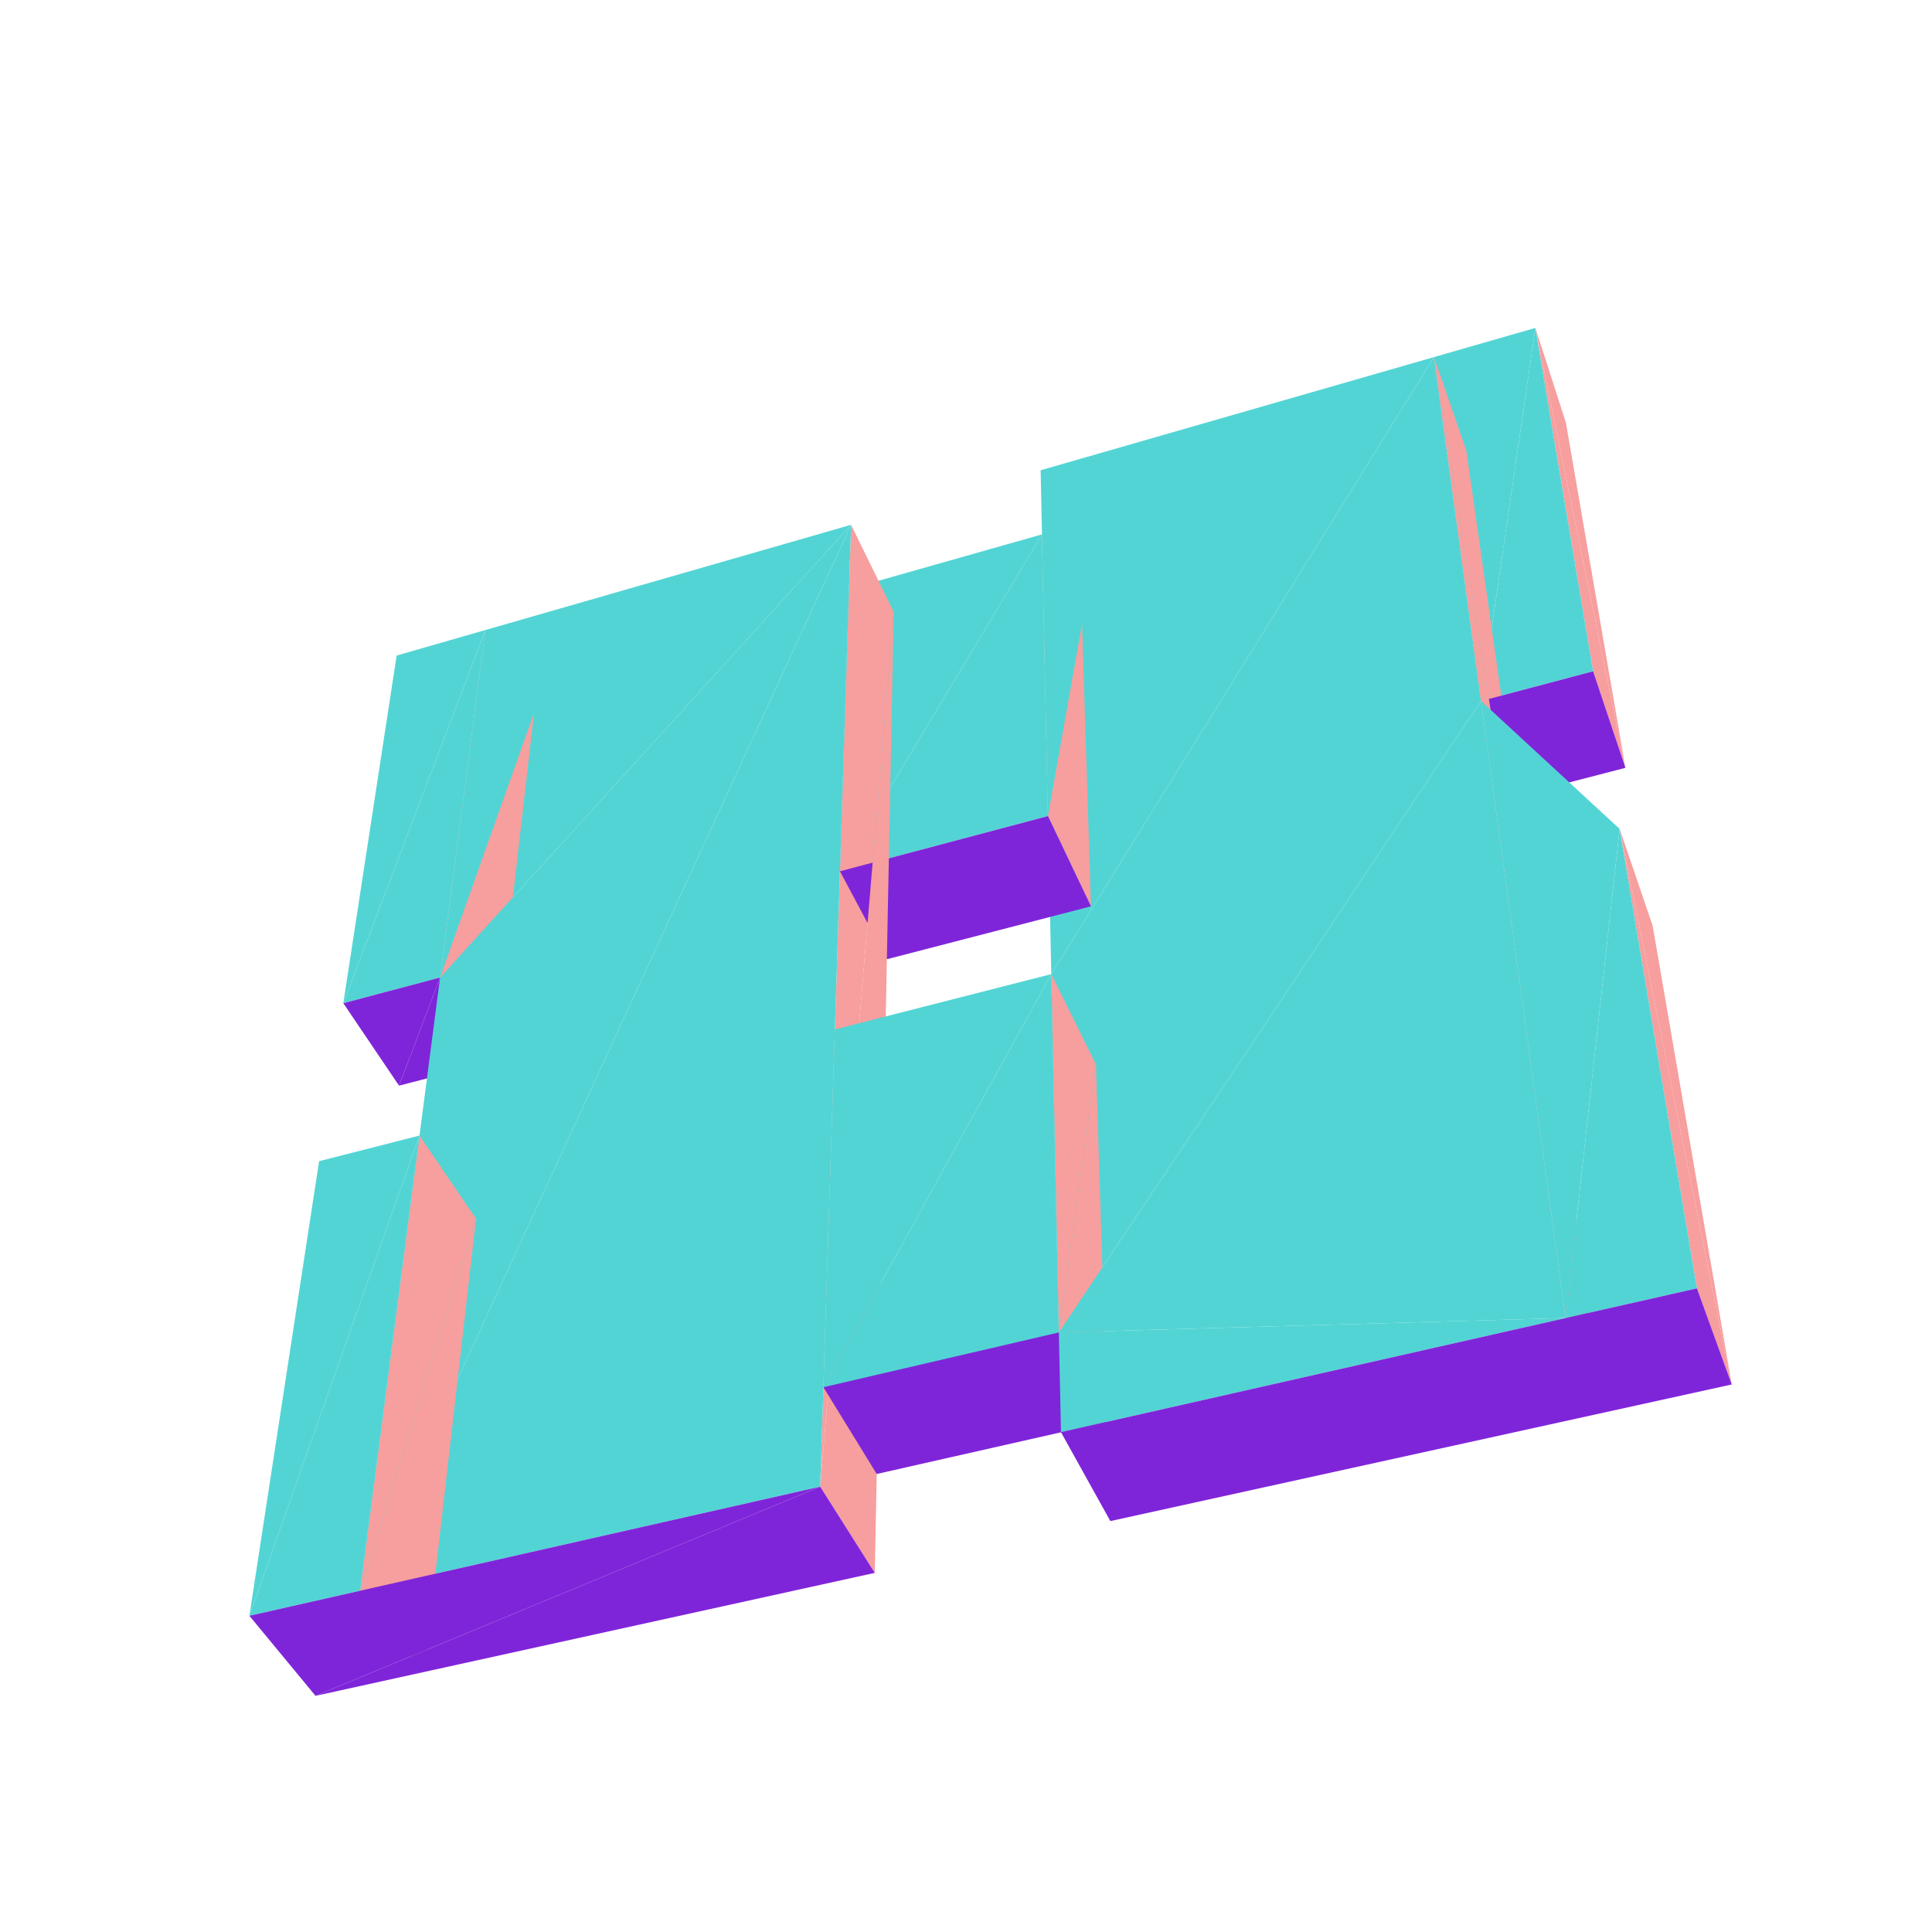 <?xml version="1.0" encoding="UTF-8"?>
<!-- Generated by jsxcad -->
<!DOCTYPE svg PUBLIC "-//W3C//DTD SVG 1.1 Tiny//EN" "http://www.w3.org/Graphics/SVG/1.1/DTD/svg11-tiny.dtd">
<svg viewBox="-250 -250 500 500" width="500" height="500" xmlns="http://www.w3.org/2000/svg"><path d="M-136.104,2.975L-111.8,-65.453L-124.382,-86.951z" style="fill:rgb(247,158,158)"/><path d="M-161.148,9.626L-124.382,-86.951L-147.349,-80.343zM-136.104,2.975L-29.741,-114.181L-124.382,-86.951z" style="fill:rgb(83,212,212)"/><path d="M-111.8,-65.453L-136.104,2.975L-122.118,24.586z" style="fill:rgb(247,158,158)"/><path d="M-124.382,-86.951L-161.148,9.626L-136.104,2.975zM-32.618,-24.51L19.664,-111.699L-30.275,-97.535z" style="fill:rgb(83,212,212)"/><path d="M21.206,-38.805L30.036,-88.535L19.664,-111.699z" style="fill:rgb(247,158,158)"/><path d="M-136.104,2.975L-146.731,30.964L-122.118,24.586z" style="fill:rgb(127,37,217)"/><path d="M32.341,-15.44L30.036,-88.535L31.534,-41.02z" style="fill:rgb(0,127,127)"/><path d="M-146.731,30.964L-136.104,2.975L-161.148,9.626z" style="fill:rgb(127,37,217)"/><path d="M147.355,-165.136L170.659,-51.283L155.262,-140.588z" style="fill:rgb(247,158,158)"/><path d="M22.072,2.105L121.105,-157.584L19.313,-128.295z" style="fill:rgb(83,212,212)"/><path d="M30.036,-88.535L21.206,-38.805L32.341,-15.44z" style="fill:rgb(247,158,158)"/><path d="M133.305,-68.577L147.355,-165.136L121.105,-157.584zM19.664,-111.699L-32.618,-24.51L21.206,-38.805z" style="fill:rgb(83,212,212)"/><path d="M-37.728,134.745L-18.708,-91.644L-29.741,-114.181z" style="fill:rgb(247,158,158)"/><path d="M21.206,-38.805L-20.479,-1.752L32.341,-15.44zM-20.479,-1.752L21.206,-38.805L-32.618,-24.51z" style="fill:rgb(127,37,217)"/><path d="M-29.741,-114.181L-136.104,2.975L-156.792,161.677z" style="fill:rgb(83,212,212)"/><path d="M170.659,-51.283L147.355,-165.136L162.302,-76.278z" style="fill:rgb(247,158,158)"/><path d="M147.355,-165.136L133.305,-68.577L162.302,-76.278z" style="fill:rgb(83,212,212)"/><path d="M121.105,-157.584L165.005,115.591L129.495,-133.339z" style="fill:rgb(247,158,158)"/><path d="M162.302,-76.278L142.25,-43.921L170.659,-51.283zM142.25,-43.921L162.302,-76.278L133.305,-68.577z" style="fill:rgb(127,37,217)"/><path d="M-156.792,161.677L-126.798,65.433L-141.436,43.878z" style="fill:rgb(247,158,158)"/><path d="M-185.461,168.162L-141.436,43.878L-167.419,50.516zM121.105,-157.584L24.033,94.834L133.305,-68.577zM121.105,-157.584L22.072,2.105L24.033,94.834z" style="fill:rgb(83,212,212)"/><path d="M-18.708,-91.644L-37.728,134.745L-23.608,157.06z" style="fill:rgb(247,158,158)"/><path d="M-29.741,-114.181L-156.792,161.677L-37.728,134.745z" style="fill:rgb(83,212,212)"/><path d="M-126.798,65.433L-156.792,161.677L-140.236,182.702z" style="fill:rgb(247,158,158)"/><path d="M-36.902,109.006L22.072,2.105L-33.932,16.413z" style="fill:rgb(83,212,212)"/><path d="M24.033,94.834L33.631,25.482L22.072,2.105z" style="fill:rgb(247,158,158)"/><path d="M-141.436,43.878L-185.461,168.162L-156.792,161.677z" style="fill:rgb(83,212,212)"/><path d="M33.631,25.482L24.033,94.834L36.548,117.972zM165.005,115.591L121.105,-157.584L155.193,91.106z" style="fill:rgb(247,158,158)"/><path d="M155.193,91.106L169.166,-35.474L133.305,-68.577z" style="fill:rgb(83,212,212)"/><path d="M169.166,-35.474L198.173,108.299L177.709,-10.397z" style="fill:rgb(247,158,158)"/><path d="M-168.344,188.882L-37.728,134.745L-185.461,168.162z" style="fill:rgb(127,37,217)"/><path d="M22.072,2.105L-36.902,109.006L24.58,120.65z" style="fill:rgb(83,212,212)"/><path d="M-37.728,134.745L-168.344,188.882L-23.608,157.06zM24.033,94.834L-23.104,131.465L36.548,117.972zM-23.104,131.465L24.033,94.834L-36.902,109.006z" style="fill:rgb(127,37,217)"/><path d="M24.033,94.834L155.193,91.106L133.305,-68.577z" style="fill:rgb(83,212,212)"/><path d="M198.173,108.299L169.166,-35.474L189.166,83.421z" style="fill:rgb(247,158,158)"/><path d="M169.166,-35.474L155.193,91.106L189.166,83.421zM155.193,91.106L24.033,94.834L24.58,120.65z" style="fill:rgb(83,212,212)"/><path d="M37.357,143.656L189.166,83.421L24.58,120.65zM189.166,83.421L37.357,143.656L198.173,108.299z" style="fill:rgb(127,37,217)"/></svg>
